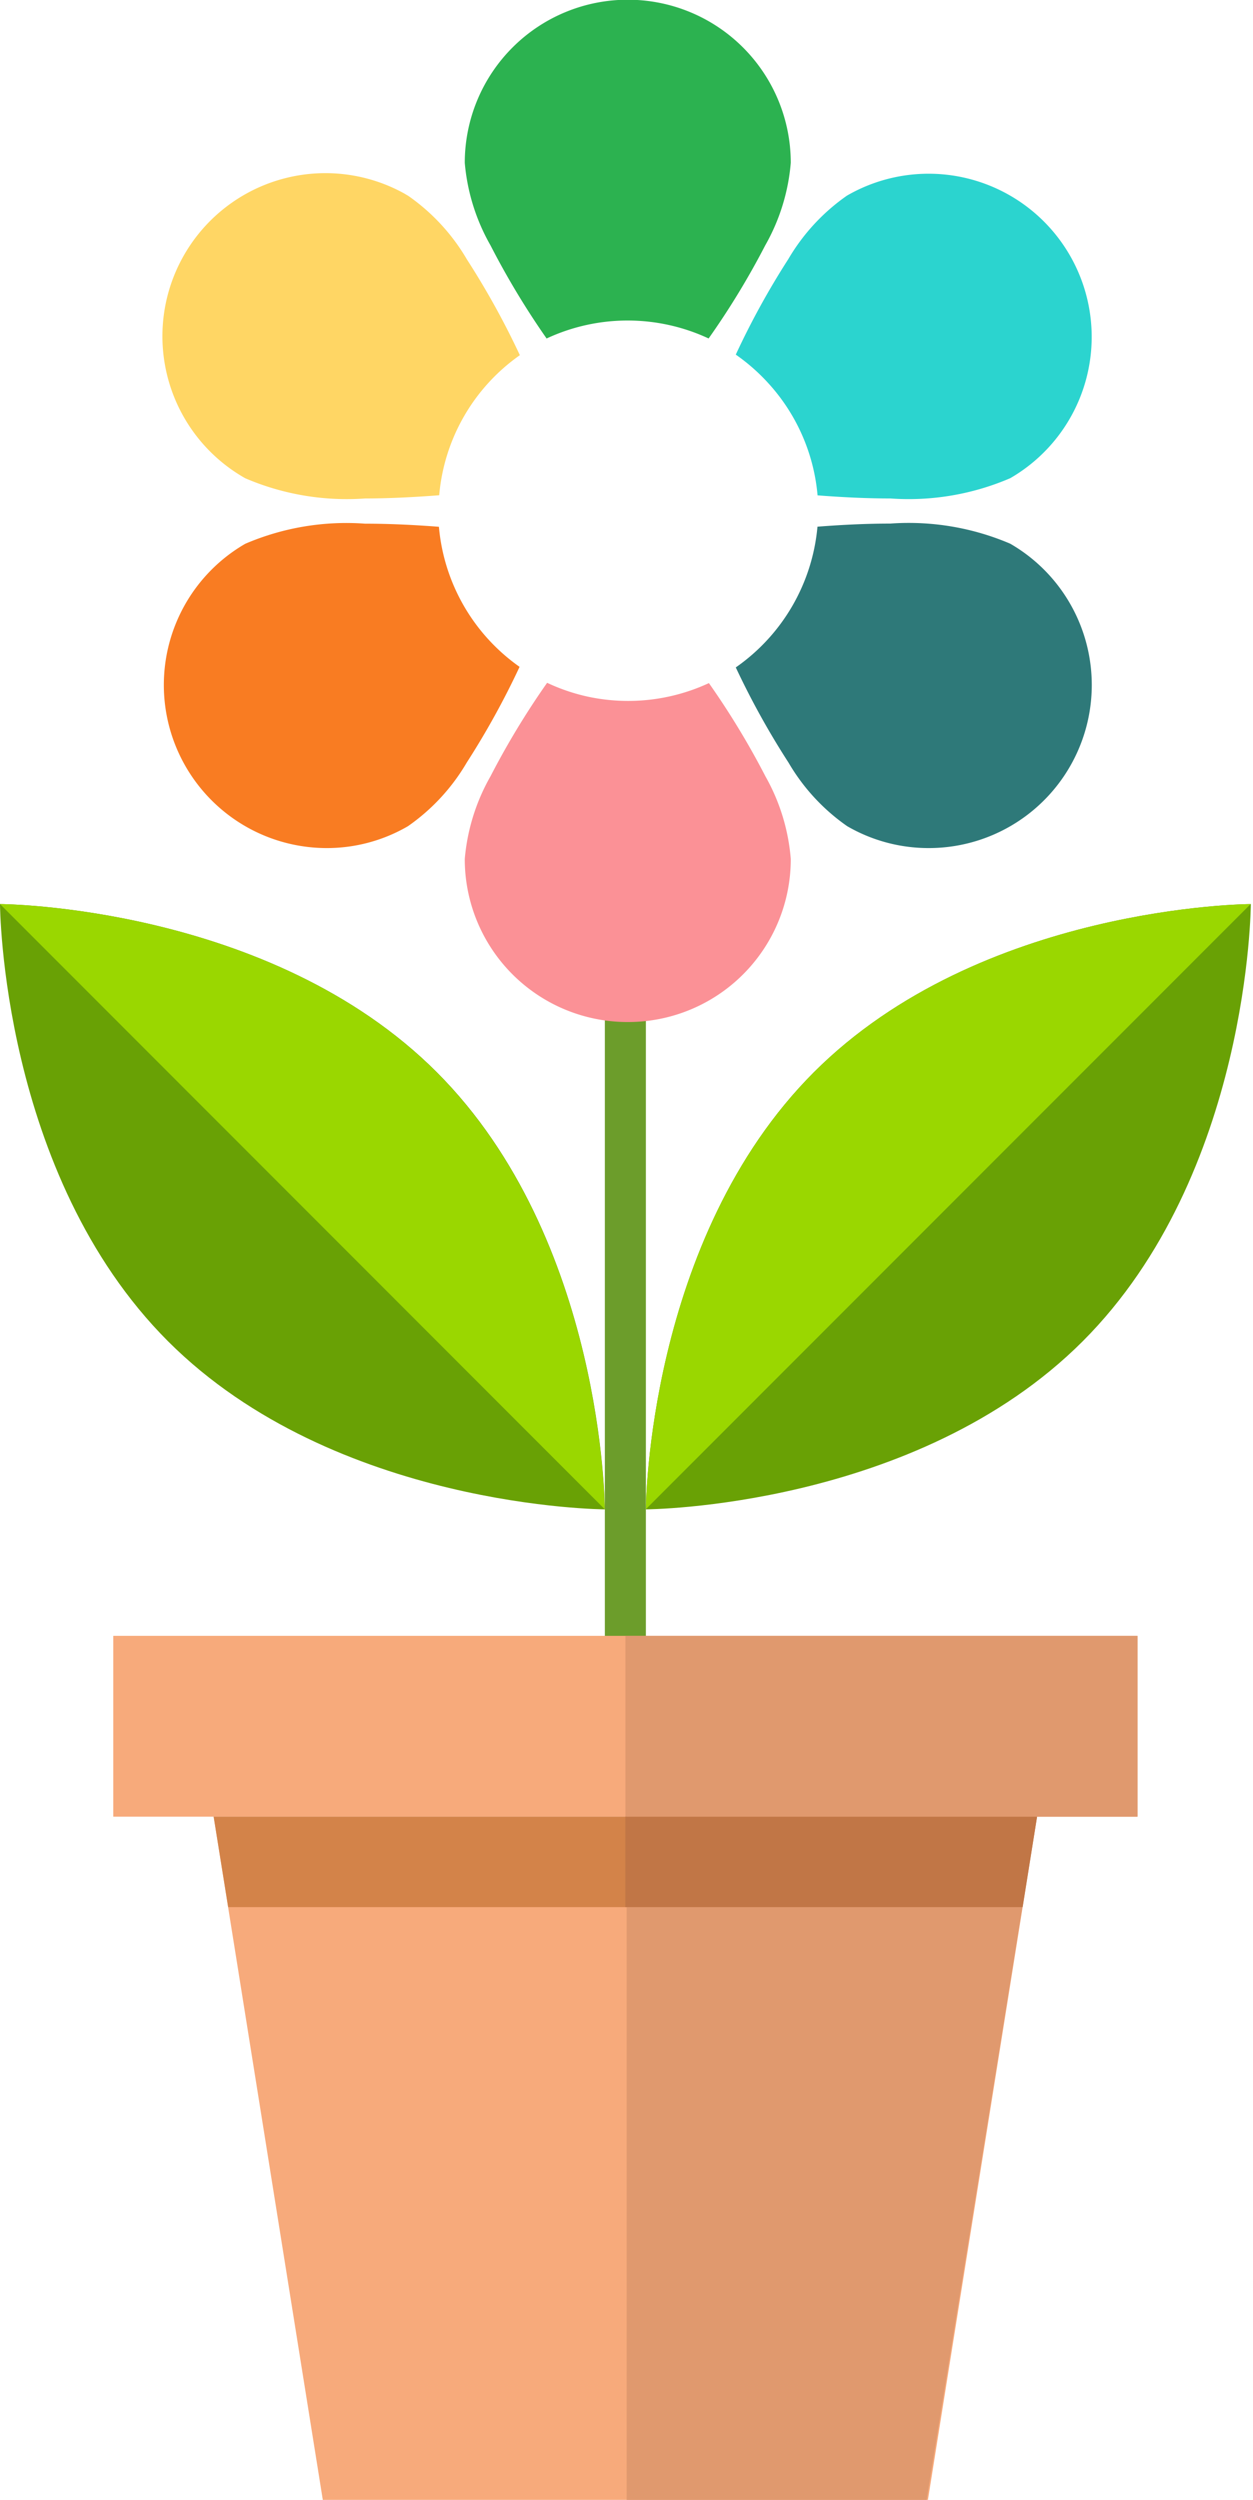 <svg xmlns="http://www.w3.org/2000/svg" viewBox="0 0 132.83 264.85"><defs><style>.cls-1{fill:none;}.cls-2{fill:#69a105;}.cls-3{fill:#9ad700;}.cls-4{fill:#6c9d2b;}.cls-5{fill:#f7aa7b;}.cls-6{fill:#e0996e;}.cls-7{fill:#2cb250;}.cls-8{fill:#fb9196;}.cls-9{fill:#2bd4cf;}.cls-10{fill:#f97c22;}.cls-11{fill:#2e7979;}.cls-12{fill:#ffd664;}.cls-13{fill:#d38349;}.cls-14{fill:#c17646;}</style></defs><g id="Layer_2" data-name="Layer 2"><g id="Layer_1-2" data-name="Layer 1"><path class="cls-1" d="M115,142.1c17.71-17.71,17.81-46.32,17.81-46.32s-28.6.1-46.31,17.82S68.7,159.91,68.7,159.91,97.31,159.8,115,142.1Z"/><path class="cls-1" d="M17.81,142.1C.1,124.39,0,95.78,0,95.78s28.6.1,46.31,17.82,17.81,46.31,17.81,46.31S35.52,159.8,17.81,142.1Z"/><path id="Path_4505-2" data-name="Path 4505-2" class="cls-2" d="M114.78,142.1c17.71-17.71,17.82-46.32,17.82-46.32s-28.6.1-46.32,17.82-17.81,46.31-17.81,46.31S97.08,159.8,114.78,142.1Z"/><path class="cls-3" d="M132.58,95.78c-.37,0-28.7.22-46.3,17.82s-17.81,45.9-17.81,46.29Z"/><path id="Path_4505-2-2" data-name="Path 4505-2" class="cls-2" d="M17.81,142.1C.1,124.39,0,95.78,0,95.78s28.6.1,46.31,17.82,17.81,46.31,17.81,46.31S35.52,159.8,17.81,142.1Z"/><path class="cls-3" d="M0,95.78c.36,0,28.7.22,46.29,17.82s17.81,45.9,17.81,46.29Z"/><path class="cls-4" d="M66.3,189.4a2.18,2.18,0,0,1-2.18-2.17V89.72a2.18,2.18,0,1,1,4.35,0v97.51A2.17,2.17,0,0,1,66.3,189.4Z"/><rect id="Rectangle_2374" data-name="Rectangle 2374" class="cls-5" x="12.01" y="173.31" width="108.57" height="19.16"/><path id="Path_5421" data-name="Path 5421" class="cls-5" d="M22.65,192.47h87.29L98.37,264.85H34.22Z"/><rect id="Rectangle_2375" data-name="Rectangle 2375" class="cls-6" x="66.3" y="173.31" width="54.29" height="19.16"/><polygon class="cls-1" points="22.66 192.47 109.94 192.47 98.37 264.85 34.22 264.85 22.66 192.47"/><path id="Path_5422" data-name="Path 5422" class="cls-6" d="M66.43,192.47h43.5l-11.7,72.38H66.43Z"/><path id="Subtraction_107" data-name="Subtraction 107" class="cls-7" d="M58,35.94A85,85,0,0,1,52,26a21.28,21.28,0,0,1-2.73-8.75,17.28,17.28,0,0,1,34.56,0v0A21.21,21.21,0,0,1,81.12,26a83.59,83.59,0,0,1-6,9.86,20.33,20.33,0,0,0-17.17,0Z"/><path id="Subtraction_110" data-name="Subtraction 110" class="cls-8" d="M66.55,108.28A17.26,17.26,0,0,1,49.27,91v0A21.36,21.36,0,0,1,52,82.24a85,85,0,0,1,6-9.9,20.37,20.37,0,0,0,4.15,1.43,20.34,20.34,0,0,0,13-1.4,84.87,84.87,0,0,1,6,9.89A21.21,21.21,0,0,1,83.83,91a17.25,17.25,0,0,1-17.22,17.28h-.06Z"/><path id="Subtraction_108" data-name="Subtraction 108" class="cls-9" d="M94.4,52.81c-2.33,0-4.93-.11-7.73-.33a20.23,20.23,0,0,0-5.33-12A20.53,20.53,0,0,0,78,37.57a84.28,84.28,0,0,1,5.57-10.12,21.34,21.34,0,0,1,6.21-6.72A17.28,17.28,0,0,1,107.1,50.66h0A27.23,27.23,0,0,1,94.4,52.81Z"/><path id="Subtraction_111" data-name="Subtraction 111" class="cls-10" d="M34.65,89.85h0A17.28,17.28,0,0,1,26,57.61a27.2,27.2,0,0,1,12.69-2.13c2.36,0,5,.11,7.84.33a20.31,20.31,0,0,0,8.55,14.84,86.17,86.17,0,0,1-5.6,10.14,21.35,21.35,0,0,1-6.23,6.74A17.09,17.09,0,0,1,34.65,89.85Z"/><path id="Subtraction_109" data-name="Subtraction 109" class="cls-11" d="M98.44,89.85a17.2,17.2,0,0,1-8.63-2.32,21.23,21.23,0,0,1-6.21-6.72A85.44,85.44,0,0,1,78,70.71,20.39,20.39,0,0,0,86.66,55.8c2.8-.22,5.4-.33,7.73-.33a27.37,27.37,0,0,1,12.7,2.13,17.28,17.28,0,0,1-8.66,32.25Z"/><path id="Subtraction_112" data-name="Subtraction 112" class="cls-12" d="M38.7,52.81A27.27,27.27,0,0,1,26,50.67,17.28,17.28,0,0,1,42.71,20.42l.18.1.39.23a21.32,21.32,0,0,1,6.22,6.74,85.6,85.6,0,0,1,5.61,10.14,20.27,20.27,0,0,0-8.55,14.84C43.7,52.69,41.06,52.81,38.7,52.81Z"/><g id="Group_6813" data-name="Group 6813"><g id="Mask_Group_17" data-name="Mask Group 17"><polygon id="Rectangle_2376" data-name="Rectangle 2376" class="cls-13" points="22.65 192.47 66.43 192.47 66.43 202.05 24.19 202.05 22.65 192.47"/></g></g><g id="Group_6813-2" data-name="Group 6813"><g id="Mask_Group_17-2" data-name="Mask Group 17"><polygon id="Rectangle_2376-2" data-name="Rectangle 2376" class="cls-14" points="109.94 192.47 66.29 192.47 66.29 202.05 108.41 202.05 109.94 192.47"/></g></g></g></g></svg>